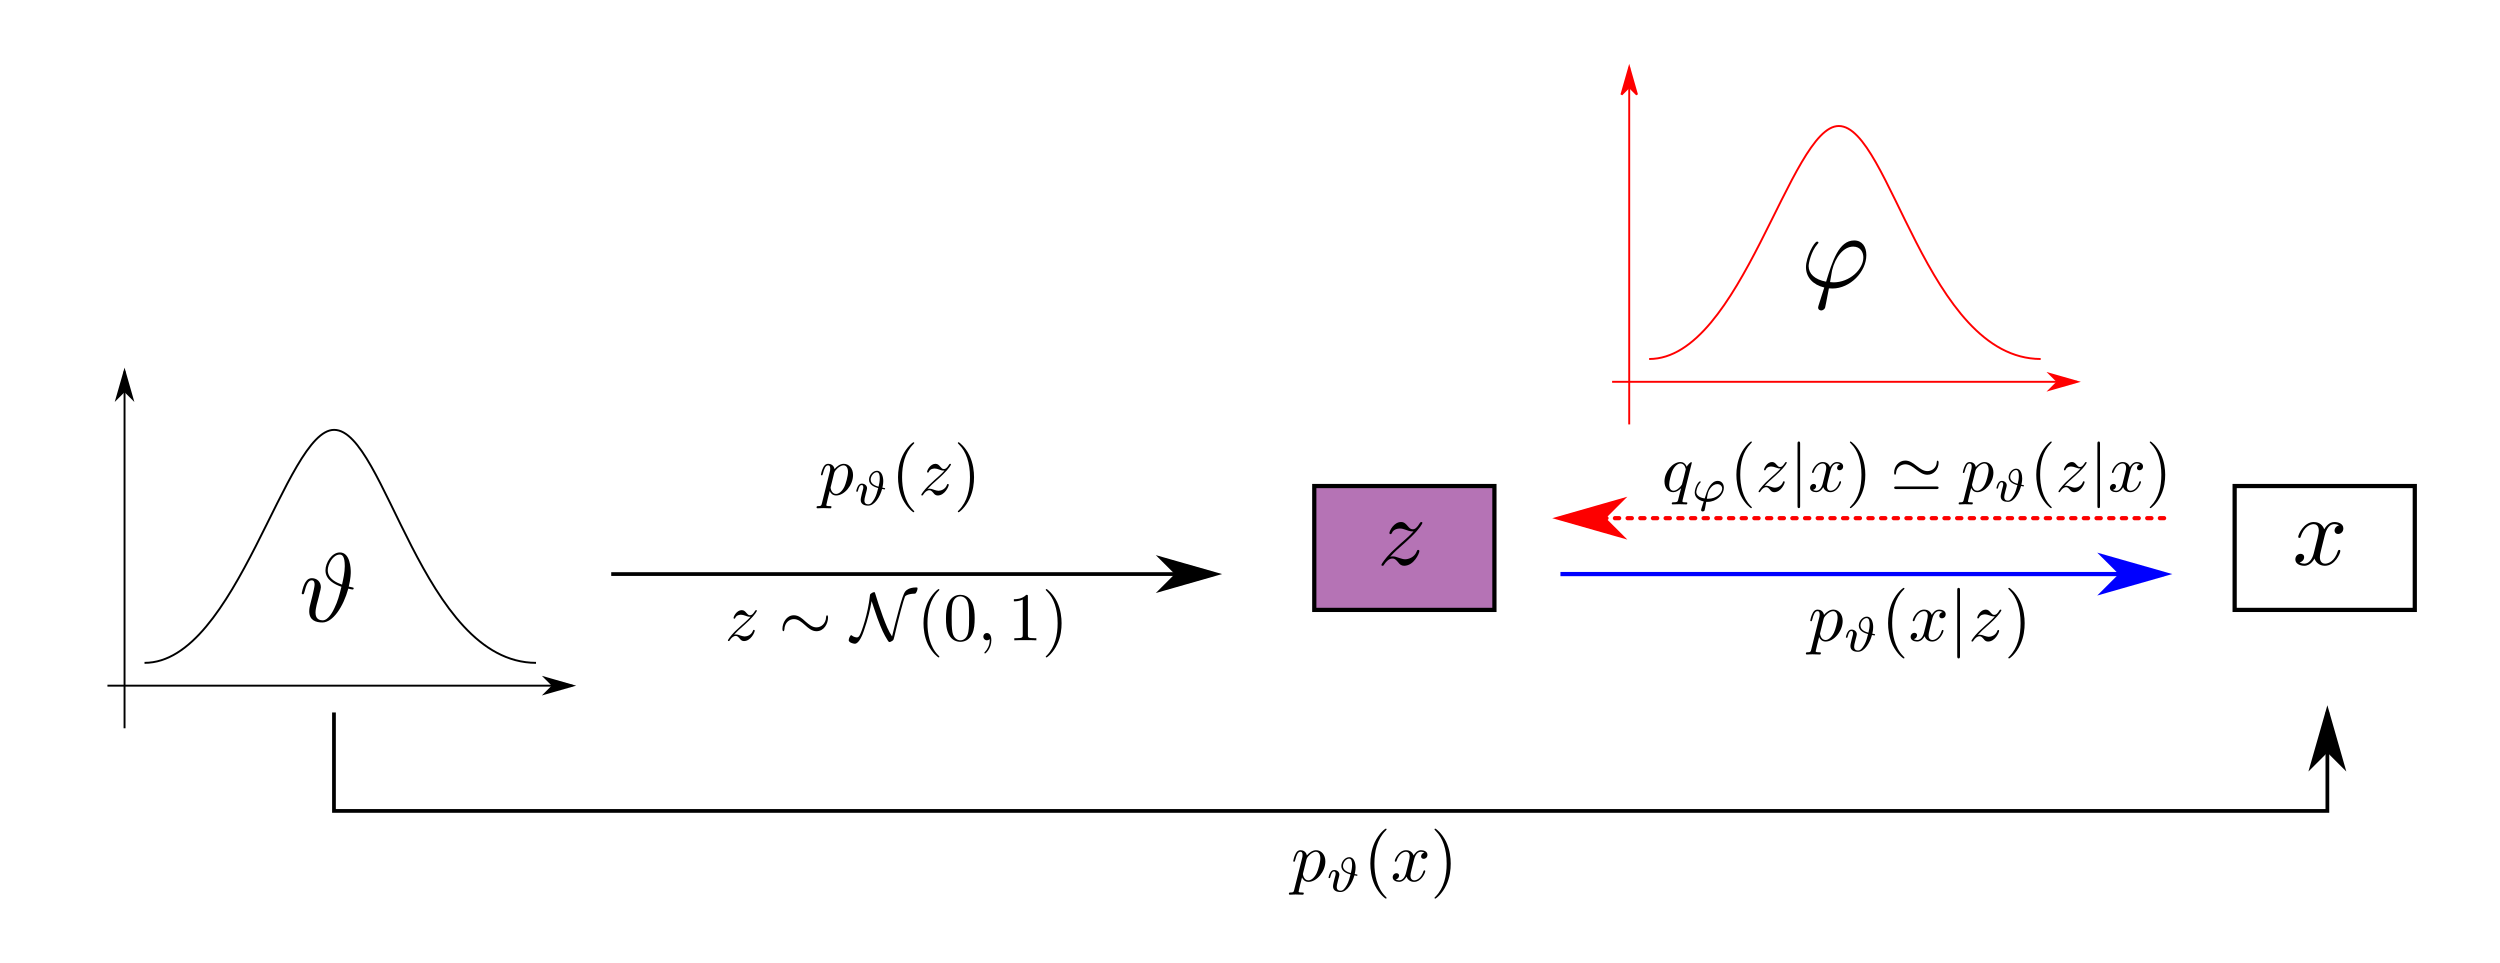 <?xml version="1.0" encoding="UTF-8" standalone="no"?>
<svg
   xmlns:dc="http://purl.org/dc/elements/1.1/"
   xmlns:cc="http://creativecommons.org/ns#"
   xmlns:rdf="http://www.w3.org/1999/02/22-rdf-syntax-ns#"
   xmlns:svg="http://www.w3.org/2000/svg"
   xmlns="http://www.w3.org/2000/svg"
   xmlns:xlink="http://www.w3.org/1999/xlink"
   xmlns:sodipodi="http://sodipodi.sourceforge.net/DTD/sodipodi-0.dtd"
   xmlns:inkscape="http://www.inkscape.org/namespaces/inkscape"
   inkscape:version="1.0 (6e3e5246a0, 2020-05-07)"
   sodipodi:docname="VAE2.svg"
   id="svg15254"
   version="1.2"
   viewBox="0 0 428.463 165.067"
   height="165.067pt"
   width="428.463pt">
  <sodipodi:namedview
     inkscape:current-layer="svg15254"
     inkscape:window-maximized="1"
     inkscape:window-y="27"
     inkscape:window-x="0"
     inkscape:cy="100.42804"
     inkscape:cx="332.50324"
     inkscape:zoom="1.0242629"
     fit-margin-bottom="0"
     fit-margin-right="0"
     fit-margin-left="0"
     fit-margin-top="0"
     showgrid="false"
     id="namedview15256"
     inkscape:window-height="960"
     inkscape:window-width="1920"
     inkscape:pageshadow="2"
     inkscape:pageopacity="0"
     guidetolerance="10"
     gridtolerance="10"
     objecttolerance="10"
     borderopacity="1"
     bordercolor="#666666"
     pagecolor="#ffffff" />
  <defs
     id="defs15025">
    <g
       id="g14979">
      <symbol
         id="glyph0-0"
         overflow="visible">
        <path
           id="path14859"
           d=""
           style="stroke:none" />
      </symbol>
      <symbol
         id="glyph0-1"
         overflow="visible">
        <path
           id="path14862"
           d="M 0.625,-6.734 0.406,-4.344 H 0.875 C 0.922,-4.828 0.953,-5.5 1.297,-5.875 c 0.359,-0.391 0.938,-0.391 1.438,-0.391 H 3.281 v 5.781 H 1.75 v 0.469 h 4.469 v -0.469 H 4.688 v -5.781 h 0.547 c 0.656,0 1.469,0.031 1.688,0.906 0.109,0.328 0.141,0.688 0.172,1.016 H 7.562 L 7.344,-6.734 Z m 0,0"
           style="stroke:none" />
      </symbol>
      <symbol
         id="glyph0-2"
         overflow="visible">
        <path
           id="path14865"
           d="M 0.328,-6.844 V -6.375 H 1.469 v 5.891 H 0.328 v 0.469 h 3.688 v -0.469 H 2.875 V -6.375 h 1.141 v -0.469 z m 0,0"
           style="stroke:none" />
      </symbol>
      <symbol
         id="glyph0-3"
         overflow="visible">
        <path
           id="path14868"
           d="M 0.391,-6.844 V -6.375 H 1.469 v 5.891 H 0.391 v 0.469 h 3.5 v -0.469 h -1.062 V -3.25 H 3.906 c 0.75,0 1.281,0.375 1.281,1.312 v 0.797 C 5.281,-0.156 6.281,0.094 7.422,0.094 H 7.562 c 0.516,-0.047 0.984,-0.516 0.984,-1.047 0,-0.141 -0.062,-0.219 -0.219,-0.219 -0.172,0 -0.219,0.047 -0.25,0.281 -0.031,0.328 -0.297,0.625 -0.625,0.625 -0.766,0 -0.766,-1.219 -0.812,-1.656 -0.062,-0.594 -0.281,-1.016 -0.75,-1.281 -0.125,-0.078 -0.266,-0.125 -0.406,-0.203 0.734,-0.188 1.484,-0.547 1.656,-1.422 0,-0.047 0,-0.109 0,-0.156 0,-0.719 -0.5,-1.234 -1.141,-1.531 C 5.297,-6.828 4.516,-6.844 3.75,-6.844 Z m 2.438,3.234 V -6.375 C 3.094,-6.375 3.344,-6.391 3.625,-6.391 H 3.75 c 0.562,0 1.344,0.016 1.672,0.484 0.188,0.25 0.203,0.594 0.203,0.891 0,0.656 -0.141,1.312 -1.422,1.391 C 4,-3.609 3.812,-3.594 3.609,-3.594 c -0.266,0 -0.531,-0.016 -0.781,-0.016 z m 0,0"
           style="stroke:none" />
      </symbol>
      <symbol
         id="glyph0-4"
         overflow="visible">
        <path
           id="path14871"
           d="M 0.391,-6.781 V -6.312 H 1.469 v 5.828 H 0.391 v 0.469 h 6.344 l 0.469,-2.719 h -0.469 c -0.109,0.594 -0.203,1.312 -0.688,1.75 -0.516,0.484 -1.234,0.5 -1.906,0.5 H 2.875 v -2.812 h 0.516 c 0.609,0 1.094,0.094 1.094,1.172 h 0.469 v -2.797 h -0.469 v 0.094 c 0,0.953 -0.5,1.062 -1.094,1.062 H 2.875 V -6.312 h 1.297 c 0.703,0 1.438,0 1.906,0.688 0.219,0.375 0.266,0.812 0.328,1.234 H 6.875 L 6.562,-6.781 Z m 0,0"
           style="stroke:none" />
      </symbol>
      <symbol
         id="glyph1-0"
         overflow="visible">
        <path
           id="path14874"
           d=""
           style="stroke:none" />
      </symbol>
      <symbol
         id="glyph1-1"
         overflow="visible">
        <path
           id="path14877"
           d="M 0.391,-5.453 V -5.188 c 0.094,0 0.188,-0.016 0.281,-0.016 0.281,0 0.531,0.047 0.531,0.344 0,0.047 -0.016,0.109 -0.016,0.156 v 3.859 c 0,0.531 -0.453,0.578 -0.797,0.578 v 0.25 l 0.531,-0.016 h 0.844 l 0.5,0.016 v -0.25 c -0.359,0 -0.812,-0.062 -0.812,-0.609 0,-0.062 0.016,-0.141 0.016,-0.219 v -4.016 c 0.047,0.156 0.141,0.312 0.203,0.484 0.609,1.422 1.203,2.906 1.766,4.344 0.047,0.094 0.078,0.266 0.234,0.266 0.141,0 0.172,-0.156 0.219,-0.266 C 4.469,-1.734 5.078,-3.203 5.688,-4.641 5.75,-4.812 5.844,-5 5.891,-5.172 V -0.812 c 0,0.062 0.016,0.141 0.016,0.203 0,0.297 -0.266,0.344 -0.531,0.344 -0.094,0 -0.203,0 -0.281,0 v 0.25 L 5.688,-0.031 h 1.672 v -0.234 c -0.094,0 -0.203,0 -0.297,0 -0.266,0 -0.516,-0.031 -0.516,-0.328 0,-0.047 0,-0.109 0,-0.156 v -4.094 c 0,-0.312 0.266,-0.359 0.531,-0.359 0.109,0 0.203,0.016 0.281,0.016 V -5.453 H 5.969 c -0.125,0 -0.219,0.047 -0.25,0.172 L 5.625,-5.062 c -0.531,1.297 -1.078,2.594 -1.594,3.922 -0.062,0.125 -0.125,0.25 -0.156,0.375 C 3.719,-1.125 3.562,-1.5 3.422,-1.859 2.984,-2.938 2.547,-4 2.109,-5.062 L 2.031,-5.266 C 1.984,-5.375 1.922,-5.453 1.812,-5.453 Z m 0,0"
           style="stroke:none" />
      </symbol>
      <symbol
         id="glyph1-2"
         overflow="visible">
        <path
           id="path14880"
           d="m 0.281,-0.266 v 0.25 L 0.703,-0.031 h 0.781 l 0.5,0.016 v -0.25 C 1.766,-0.266 1.438,-0.375 1.438,-0.656 1.438,-0.75 1.484,-0.859 1.516,-0.953 L 1.797,-1.688 C 1.828,-1.75 1.828,-1.828 1.938,-1.828 h 2 c 0.094,0 0.109,0.078 0.141,0.156 L 4.25,-1.188 c 0.062,0.172 0.125,0.328 0.203,0.5 C 4.469,-0.641 4.5,-0.578 4.5,-0.516 c 0,0.234 -0.406,0.25 -0.641,0.25 v 0.25 h 2.188 v -0.25 h -0.188 c -0.172,0 -0.375,-0.016 -0.5,-0.109 C 5.266,-0.484 5.219,-0.641 5.172,-0.766 4.594,-2.312 4,-3.828 3.438,-5.375 3.375,-5.516 3.344,-5.703 3.156,-5.703 c -0.172,0 -0.203,0.188 -0.25,0.328 C 2.391,-4.047 1.891,-2.688 1.375,-1.344 L 1.234,-0.938 C 1.031,-0.406 0.719,-0.281 0.281,-0.266 Z M 1.953,-2.094 2.938,-4.688 3.906,-2.094 Z m 0,0"
           style="stroke:none" />
      </symbol>
      <symbol
         id="glyph1-3"
         overflow="visible">
        <path
           id="path14883"
           d="m 0.469,-5.391 -0.172,1.812 h 0.25 C 0.594,-4 0.609,-4.562 0.875,-4.844 1.141,-5.109 1.609,-5.141 1.953,-5.141 h 0.312 C 2.469,-5.141 2.688,-5.125 2.688,-4.875 v 4.25 c 0,0.328 -0.328,0.359 -0.625,0.359 H 1.547 v 0.25 h 3 v -0.25 h -0.5 c -0.328,0 -0.625,-0.031 -0.625,-0.359 v -4.25 c 0,-0.234 0.188,-0.266 0.453,-0.266 h 0.312 c 0.5,0 1.078,0.062 1.25,0.734 0.062,0.266 0.094,0.547 0.109,0.828 h 0.25 l -0.156,-1.812 z m 0,0"
           style="stroke:none" />
      </symbol>
      <symbol
         id="glyph1-4"
         overflow="visible">
        <path
           id="path14886"
           d="M 0.344,-5.453 V -5.188 c 0.109,0 0.203,-0.016 0.297,-0.016 0.281,0 0.516,0.047 0.516,0.359 V -0.75 c 0,0.047 0,0.109 0,0.156 0,0.297 -0.25,0.328 -0.516,0.328 -0.109,0 -0.203,0 -0.297,0 v 0.25 H 2.688 v -0.25 c -0.094,0 -0.203,0 -0.297,0 -0.266,0 -0.5,-0.047 -0.5,-0.359 v -2.078 h 2.562 V -0.625 c 0,0.328 -0.281,0.359 -0.594,0.359 h -0.219 v 0.25 h 2.344 v -0.25 c -0.094,0 -0.188,0 -0.281,0 -0.281,0 -0.531,-0.031 -0.531,-0.328 0,-0.047 0,-0.109 0,-0.156 v -4.094 c 0,-0.312 0.266,-0.359 0.547,-0.359 0.094,0 0.188,0.016 0.266,0.016 V -5.453 H 3.641 V -5.188 c 0.094,0 0.203,-0.016 0.297,-0.016 0.281,0 0.516,0.062 0.516,0.375 v 1.859 h -2.562 V -4.828 C 1.891,-5.156 2.156,-5.188 2.469,-5.188 H 2.688 v -0.266 z m 0,0"
           style="stroke:none" />
      </symbol>
      <symbol
         id="glyph1-5"
         overflow="visible">
        <path
           id="path14889"
           d="M 0.312,-5.453 V -5.188 c 0.109,0 0.219,-0.016 0.328,-0.016 0.281,0 0.516,0.062 0.516,0.375 V -0.625 c 0,0.312 -0.25,0.359 -0.516,0.359 -0.109,0 -0.234,0 -0.328,0 v 0.25 h 2.422 v -0.25 c -0.109,0 -0.219,0 -0.312,0 -0.297,0 -0.531,-0.047 -0.531,-0.359 v -4.203 c 0,-0.312 0.266,-0.375 0.547,-0.375 0.109,0 0.203,0.016 0.297,0.016 v -0.266 z m 0,0"
           style="stroke:none" />
      </symbol>
      <symbol
         id="glyph1-6"
         overflow="visible">
        <path
           id="path14892"
           d="m 0.344,-5.422 v 0.266 c 0.109,0 0.203,-0.016 0.297,-0.016 0.281,0 0.516,0.047 0.516,0.344 V -0.625 c 0,0.328 -0.266,0.359 -0.531,0.359 -0.094,0 -0.188,0 -0.281,0 v 0.25 h 4.812 l 0.359,-2.062 h -0.25 C 5.172,-1.625 5.109,-1.094 4.812,-0.719 c -0.375,0.438 -0.984,0.453 -1.516,0.453 h -1.094 c -0.219,0 -0.312,-0.062 -0.312,-0.297 v -2.125 h 0.781 c 0.266,0 0.562,0.016 0.719,0.203 0.156,0.188 0.156,0.422 0.156,0.656 v 0.062 h 0.25 v -2.125 h -0.25 v 0.062 c 0,0.234 0,0.484 -0.156,0.672 -0.156,0.188 -0.453,0.203 -0.719,0.203 h -0.781 v -1.938 c 0,-0.266 0.172,-0.266 0.344,-0.266 H 3.281 c 0.578,0 1.312,0.016 1.578,0.719 0.094,0.266 0.125,0.547 0.172,0.812 h 0.25 L 5.047,-5.422 Z m 0,0"
           style="stroke:none" />
      </symbol>
      <symbol
         id="glyph1-7"
         overflow="visible">
        <path
           id="path14895"
           d="M 0.344,-5.453 V -5.188 H 0.625 c 0.344,0 0.531,0.031 0.531,0.359 v 2.531 c 0,0.125 -0.016,0.25 -0.016,0.375 0,1.141 0.844,2.078 2.203,2.078 0.938,0 1.688,-0.797 1.812,-1.688 C 5.172,-1.672 5.172,-1.812 5.172,-1.938 V -4.578 C 5.172,-5.125 5.625,-5.188 5.984,-5.188 v -0.266 l -0.5,0.031 h -0.844 l -0.531,-0.031 V -5.188 c 0.375,0 0.812,0.062 0.812,0.625 v 2.594 c 0,0.766 -0.281,1.422 -1.078,1.766 -0.188,0.062 -0.391,0.094 -0.578,0.094 -0.375,0 -0.766,-0.172 -1,-0.469 -0.375,-0.453 -0.375,-1.031 -0.375,-1.578 v -2.688 c 0,-0.297 0.266,-0.359 0.531,-0.359 0.094,0 0.188,0.016 0.266,0.016 v -0.266 z m 0,0"
           style="stroke:none" />
      </symbol>
      <symbol
         id="glyph1-8"
         overflow="visible">
        <path
           id="path14898"
           d="M 0.344,-5.453 V -5.188 c 0.109,0 0.203,-0.016 0.297,-0.016 0.281,0 0.516,0.047 0.516,0.359 V -0.625 c 0,0.328 -0.266,0.359 -0.531,0.359 -0.094,0 -0.188,0 -0.281,0 v 0.25 H 2.688 v -0.25 c -0.094,0 -0.203,0 -0.312,0 -0.25,0 -0.484,-0.031 -0.484,-0.344 V -1.906 c 0,-0.141 0.203,-0.234 0.312,-0.344 0.234,-0.219 0.484,-0.422 0.719,-0.641 0.047,0.078 0.094,0.156 0.156,0.219 l 0.281,0.391 c 0.312,0.422 0.609,0.828 0.922,1.25 l 0.141,0.203 C 4.5,-0.734 4.594,-0.609 4.594,-0.5 c 0,0.156 -0.125,0.234 -0.422,0.234 v 0.25 h 2.031 v -0.25 c -0.391,0 -0.625,-0.094 -0.859,-0.422 L 5.016,-1.141 C 4.469,-1.859 3.938,-2.609 3.406,-3.328 c 0.047,-0.031 0.109,-0.094 0.156,-0.125 L 4.688,-4.469 C 5.109,-4.844 5.516,-5.188 6.094,-5.188 V -5.453 C 5.812,-5.438 5.531,-5.422 5.25,-5.422 H 4.969 C 4.766,-5.438 4.594,-5.453 4.406,-5.453 V -5.188 c 0.188,0 0.281,0.125 0.281,0.25 0,0.219 -0.312,0.422 -0.453,0.547 -0.547,0.484 -1.094,0.969 -1.641,1.438 -0.234,0.219 -0.453,0.438 -0.703,0.641 v -2.516 c 0,-0.172 0.031,-0.312 0.312,-0.344 C 2.359,-5.188 2.531,-5.188 2.688,-5.188 v -0.266 z m 0,0"
           style="stroke:none" />
      </symbol>
      <symbol
         id="glyph1-9"
         overflow="visible">
        <path
           id="path14901"
           d="M 0.359,-5.453 V -5.188 c 0.094,0 0.188,-0.016 0.281,-0.016 0.281,0 0.516,0.047 0.516,0.359 V -0.625 c 0,0.328 -0.25,0.359 -0.531,0.359 -0.078,0 -0.172,0 -0.266,0 v 0.25 H 4.688 l 0.234,-2.062 h -0.25 c -0.062,0.703 -0.172,1.531 -1.141,1.75 -0.234,0.062 -0.484,0.062 -0.719,0.062 h -0.625 c -0.156,0 -0.297,-0.047 -0.297,-0.281 V -4.844 c 0,-0.312 0.297,-0.344 0.562,-0.344 h 0.438 v -0.266 z m 0,0"
           style="stroke:none" />
      </symbol>
      <symbol
         id="glyph1-10"
         overflow="visible">
        <path
           id="path14904"
           d="M 4.984,-4.922 C 4.516,-5.328 4.125,-5.625 3.406,-5.625 c -1.547,0 -2.859,1.234 -2.938,2.781 v 0.109 c 0,1.656 1.391,2.891 2.953,2.891 1.078,0 2.219,-0.812 2.219,-2.016 0,-0.109 -0.047,-0.172 -0.141,-0.172 -0.078,0 -0.109,0.062 -0.109,0.141 v 0.062 c -0.094,0.922 -0.828,1.719 -1.906,1.719 -0.641,0 -1.297,-0.328 -1.688,-0.844 -0.359,-0.484 -0.5,-1.125 -0.5,-1.734 0,-0.531 0.078,-1.062 0.328,-1.531 0.328,-0.672 1.078,-1.141 1.844,-1.141 1.062,0 1.703,0.875 1.891,1.812 0.016,0.094 0,0.234 0.141,0.234 0.109,0 0.141,-0.062 0.141,-0.141 V -5.469 C 5.641,-5.531 5.625,-5.625 5.531,-5.625 5.375,-5.625 5,-4.938 4.984,-4.922 Z m 0,0"
           style="stroke:none" />
      </symbol>
      <symbol
         id="glyph1-11"
         overflow="visible">
        <path
           id="path14907"
           d="m 0.688,-5.453 -0.094,1.812 h 0.25 c 0.016,-0.422 0.109,-0.875 0.422,-1.188 C 1.625,-5.156 2.109,-5.188 2.578,-5.188 h 1.25 C 3.719,-5.031 3.609,-4.859 3.5,-4.703 l -0.594,0.875 C 2.141,-2.688 1.375,-1.562 0.594,-0.438 c -0.047,0.094 -0.125,0.172 -0.125,0.281 0,0.109 0.078,0.141 0.188,0.141 h 3.953 l 0.125,-2.141 H 4.5 C 4.484,-1.625 4.406,-1 4.031,-0.656 3.656,-0.312 3.141,-0.297 2.641,-0.297 H 1.344 C 2.406,-1.875 3.484,-3.453 4.562,-5.031 c 0.047,-0.078 0.141,-0.188 0.141,-0.281 0,-0.109 -0.094,-0.141 -0.188,-0.141 z m 0,0"
           style="stroke:none" />
      </symbol>
      <symbol
         id="glyph2-0"
         overflow="visible">
        <path
           id="path14910"
           d=""
           style="stroke:none" />
      </symbol>
      <symbol
         id="glyph2-1"
         overflow="visible">
        <path
           id="path14913"
           d="M 0.453,1.219 C 0.375,1.562 0.344,1.625 -0.094,1.625 c -0.109,0 -0.219,0 -0.219,0.188 0,0.078 0.047,0.125 0.125,0.125 0.266,0 0.562,-0.031 0.828,-0.031 0.344,0 0.672,0.031 1,0.031 0.047,0 0.172,0 0.172,-0.203 C 1.812,1.625 1.719,1.625 1.578,1.625 c -0.5,0 -0.5,-0.062 -0.5,-0.156 0,-0.125 0.422,-1.75 0.484,-2 0.125,0.297 0.406,0.641 0.922,0.641 1.156,0 2.406,-1.453 2.406,-2.922 0,-0.938 -0.578,-1.594 -1.328,-1.594 -0.5,0 -0.984,0.359 -1.312,0.75 -0.094,-0.547 -0.531,-0.75 -0.891,-0.75 -0.469,0 -0.656,0.391 -0.734,0.562 C 0.438,-3.5 0.312,-2.906 0.312,-2.875 c 0,0.109 0.094,0.109 0.109,0.109 0.109,0 0.109,-0.016 0.172,-0.234 0.172,-0.703 0.375,-1.188 0.734,-1.188 0.172,0 0.312,0.078 0.312,0.453 0,0.234 -0.031,0.344 -0.078,0.516 z m 1.75,-4.328 C 2.266,-3.375 2.547,-3.656 2.719,-3.812 c 0.359,-0.297 0.641,-0.375 0.812,-0.375 0.391,0 0.641,0.344 0.641,0.938 0,0.594 -0.328,1.734 -0.516,2.109 -0.344,0.703 -0.812,1.031 -1.188,1.031 C 1.812,-0.109 1.688,-0.938 1.688,-1 c 0,-0.016 0,-0.031 0.031,-0.156 z m 0,0"
           style="stroke:none" />
      </symbol>
      <symbol
         id="glyph2-2"
         overflow="visible">
        <path
           id="path14916"
           d="m 1.328,-0.828 c 0.531,-0.578 0.828,-0.828 1.188,-1.141 0,0 0.609,-0.531 0.969,-0.891 C 4.438,-3.781 4.656,-4.266 4.656,-4.312 c 0,-0.094 -0.094,-0.094 -0.109,-0.094 -0.078,0 -0.094,0.016 -0.156,0.109 -0.297,0.484 -0.5,0.641 -0.734,0.641 -0.25,0 -0.359,-0.156 -0.516,-0.328 -0.188,-0.219 -0.359,-0.422 -0.688,-0.422 -0.75,0 -1.203,0.922 -1.203,1.141 0,0.047 0.031,0.109 0.109,0.109 0.094,0 0.109,-0.047 0.141,-0.109 0.188,-0.469 0.766,-0.469 0.844,-0.469 0.203,0 0.391,0.062 0.625,0.141 0.406,0.156 0.516,0.156 0.766,0.156 -0.359,0.422 -1.188,1.141 -1.375,1.297 l -0.906,0.844 C 0.781,-0.625 0.422,-0.062 0.422,0.016 c 0,0.094 0.109,0.094 0.125,0.094 0.078,0 0.094,-0.016 0.156,-0.125 0.234,-0.359 0.531,-0.625 0.859,-0.625 0.219,0 0.328,0.094 0.578,0.375 0.156,0.219 0.344,0.375 0.625,0.375 1,0 1.578,-1.266 1.578,-1.531 0,-0.047 -0.047,-0.109 -0.125,-0.109 -0.094,0 -0.109,0.062 -0.141,0.141 C 3.844,-0.75 3.203,-0.562 2.875,-0.562 c -0.188,0 -0.375,-0.062 -0.578,-0.125 -0.344,-0.125 -0.5,-0.172 -0.703,-0.172 -0.016,0 -0.172,0 -0.266,0.031 z m 0,0"
           style="stroke:none" />
      </symbol>
      <symbol
         id="glyph2-3"
         overflow="visible">
        <path
           id="path14919"
           d="m 2.031,-0.016 c 0,-0.656 -0.25,-1.047 -0.641,-1.047 -0.328,0 -0.531,0.25 -0.531,0.531 C 0.859,-0.266 1.062,0 1.391,0 1.5,0 1.641,-0.047 1.734,-0.125 1.766,-0.156 1.781,-0.156 1.781,-0.156 c 0.016,0 0.016,0 0.016,0.141 0,0.75 -0.344,1.344 -0.672,1.672 -0.109,0.109 -0.109,0.125 -0.109,0.156 0,0.078 0.047,0.109 0.094,0.109 0.109,0 0.922,-0.766 0.922,-1.938 z m 0,0"
           style="stroke:none" />
      </symbol>
      <symbol
         id="glyph2-4"
         overflow="visible">
        <path
           id="path14922"
           d="M 3.328,-3.016 C 3.391,-3.266 3.625,-4.188 4.312,-4.188 c 0.047,0 0.297,0 0.5,0.125 C 4.531,-4 4.344,-3.766 4.344,-3.516 c 0,0.156 0.109,0.344 0.375,0.344 0.219,0 0.531,-0.172 0.531,-0.578 0,-0.516 -0.578,-0.656 -0.922,-0.656 -0.578,0 -0.922,0.531 -1.047,0.75 -0.25,-0.656 -0.781,-0.75 -1.078,-0.75 -1.031,0 -1.609,1.281 -1.609,1.531 0,0.109 0.109,0.109 0.125,0.109 0.078,0 0.109,-0.031 0.125,-0.109 0.344,-1.062 1,-1.312 1.344,-1.312 0.188,0 0.531,0.094 0.531,0.672 0,0.312 -0.172,0.969 -0.531,2.375 -0.156,0.609 -0.516,1.031 -0.953,1.031 -0.062,0 -0.281,0 -0.5,-0.125 0.25,-0.062 0.469,-0.266 0.469,-0.547 0,-0.266 -0.219,-0.344 -0.359,-0.344 -0.312,0 -0.547,0.25 -0.547,0.578 0,0.453 0.484,0.656 0.922,0.656 0.672,0 1.031,-0.703 1.047,-0.75 0.125,0.359 0.484,0.75 1.078,0.75 1.031,0 1.594,-1.281 1.594,-1.531 0,-0.109 -0.078,-0.109 -0.109,-0.109 -0.094,0 -0.109,0.047 -0.141,0.109 -0.328,1.078 -1,1.312 -1.312,1.312 -0.391,0 -0.547,-0.312 -0.547,-0.656 0,-0.219 0.047,-0.438 0.156,-0.875 z m 0,0"
           style="stroke:none" />
      </symbol>
      <symbol
         id="glyph2-5"
         overflow="visible">
        <path
           id="path14925"
           d="m 5.094,-3.547 c 0.203,-0.844 0.203,-1.375 0.203,-1.5 0,-0.359 -0.062,-1.984 -1.109,-1.984 -0.828,0 -1.469,1.047 -1.469,1.828 0,0.969 0.938,1.438 1.625,1.672 -0.219,0.906 -0.375,1.484 -0.703,2.156 -0.125,0.281 -0.609,1.266 -1.203,1.266 -0.672,0 -0.734,-0.516 -0.734,-0.797 0,-0.266 0.078,-0.578 0.125,-0.812 0.062,-0.25 0.125,-0.469 0.203,-0.766 l 0.109,-0.469 C 2.188,-3.125 2.25,-3.344 2.25,-3.484 2.25,-4.094 1.797,-4.406 1.328,-4.406 0.875,-4.406 0.688,-4.016 0.594,-3.844 0.422,-3.5 0.297,-2.906 0.297,-2.875 c 0,0.109 0.094,0.109 0.109,0.109 0.109,0 0.109,-0.016 0.172,-0.234 0.172,-0.703 0.375,-1.188 0.734,-1.188 0.156,0 0.297,0.078 0.297,0.453 0,0.219 -0.141,0.766 -0.219,1.125 C 1.344,-2.438 1.25,-2.094 1.203,-1.875 1.125,-1.578 1.062,-1.328 1.062,-1.031 c 0,0.938 0.703,1.141 1.344,1.141 1.062,0 2.125,-1.578 2.641,-3.453 C 5.141,-3.312 5.438,-3.25 5.5,-3.25 c 0.031,0 0.094,-0.031 0.094,-0.125 0,-0.078 -0.078,-0.078 -0.203,-0.109 z M 4.406,-3.75 C 3.922,-3.922 2.953,-4.312 2.953,-5.219 c 0,-0.609 0.531,-1.594 1.219,-1.594 0.25,0 0.516,0.156 0.516,1.188 0,0.625 -0.156,1.312 -0.281,1.875 z m 0,0"
           style="stroke:none" />
      </symbol>
      <symbol
         id="glyph2-6"
         overflow="visible">
        <path
           id="path14928"
           d="m 4.5,-4.297 c 0,-0.047 -0.031,-0.094 -0.094,-0.094 -0.109,0 -0.516,0.391 -0.672,0.688 C 3.516,-4.25 3.125,-4.406 2.797,-4.406 c -1.172,0 -2.391,1.469 -2.391,2.922 0,0.969 0.578,1.594 1.312,1.594 0.422,0 0.812,-0.234 1.172,-0.594 -0.094,0.344 -0.422,1.688 -0.453,1.781 -0.078,0.281 -0.156,0.312 -0.719,0.328 -0.125,0 -0.219,0 -0.219,0.203 0,0 0,0.109 0.125,0.109 0.312,0 0.672,-0.031 1,-0.031 0.328,0 0.688,0.031 1.031,0.031 0.047,0 0.172,0 0.172,-0.203 C 3.828,1.625 3.734,1.625 3.562,1.625 3.094,1.625 3.094,1.562 3.094,1.469 3.094,1.391 3.109,1.328 3.125,1.25 Z m -2.75,4.188 c -0.609,0 -0.641,-0.766 -0.641,-0.938 0,-0.484 0.281,-1.562 0.453,-1.984 0.312,-0.734 0.828,-1.156 1.234,-1.156 0.656,0 0.797,0.812 0.797,0.875 0,0.062 -0.547,2.25 -0.578,2.281 C 2.859,-0.75 2.297,-0.109 1.75,-0.109 Z m 0,0"
           style="stroke:none" />
      </symbol>
      <symbol
         id="glyph2-7"
         overflow="visible">
        <path
           id="path14931"
           d="M 1.688,1.688 C 1.656,1.828 1.641,1.844 1.641,1.891 c 0,0.219 0.188,0.281 0.297,0.281 0.047,0 0.266,-0.031 0.359,-0.266 C 2.328,1.828 2.375,1.5 2.656,0.094 c 0.078,0 0.156,0.016 0.328,0.016 1.656,0 3.188,-1.562 3.188,-3.141 0,-0.781 -0.391,-1.375 -1.141,-1.375 -1.438,0 -2.047,1.938 -2.641,3.875 C 1.312,-0.734 0.75,-1.281 0.75,-2 c 0,-0.281 0.234,-1.375 0.828,-2.062 0.094,-0.094 0.094,-0.109 0.094,-0.141 0,-0.031 -0.031,-0.094 -0.125,-0.094 -0.281,0 -1.047,1.453 -1.047,2.406 0,0.938 0.656,1.656 1.719,1.906 z m 1.391,-2.156 c -0.094,0 -0.109,0 -0.188,-0.016 -0.125,0 -0.125,0 -0.125,-0.031 0,-0.016 0.172,-0.938 0.188,-1.078 0.312,-1.281 1.094,-2.234 1.984,-2.234 0.688,0 0.953,0.531 0.953,1.016 0,1.125 -1.281,2.344 -2.812,2.344 z m 0,0"
           style="stroke:none" />
      </symbol>
      <symbol
         id="glyph3-0"
         overflow="visible">
        <path
           id="path14934"
           d=""
           style="stroke:none" />
      </symbol>
      <symbol
         id="glyph3-1"
         overflow="visible">
        <path
           id="path14937"
           d="m 4.062,-2.5 c 0.125,-0.516 0.125,-0.859 0.125,-0.938 C 4.188,-4 4,-4.906 3.281,-4.906 c -0.578,0 -1.125,0.625 -1.125,1.266 0,0.75 0.766,1.047 1.312,1.203 -0.125,0.469 -0.266,1.047 -0.516,1.484 C 2.641,-0.406 2.391,-0.125 2.062,-0.125 1.562,-0.125 1.5,-0.453 1.5,-0.672 c 0,-0.188 0.031,-0.312 0.188,-0.938 0.016,-0.062 0.062,-0.281 0.109,-0.406 0.031,-0.125 0.078,-0.312 0.078,-0.406 0,-0.391 -0.359,-0.656 -0.75,-0.656 -0.266,0 -0.438,0.188 -0.547,0.375 -0.141,0.234 -0.25,0.656 -0.25,0.703 0,0.078 0.094,0.078 0.125,0.078 0.094,0 0.094,-0.016 0.141,-0.203 0.109,-0.406 0.25,-0.75 0.516,-0.75 0.188,0 0.234,0.156 0.234,0.344 0,0.125 -0.016,0.172 -0.062,0.344 L 1.172,-1.781 C 1.156,-1.672 1.062,-1.312 1.047,-1.25 1.016,-1.094 0.969,-0.922 0.969,-0.766 c 0,0.656 0.547,0.828 1.078,0.828 0.922,0 1.703,-1.312 1.969,-2.375 0.125,0.031 0.312,0.062 0.359,0.062 0.062,0 0.078,-0.078 0.078,-0.109 0,-0.062 -0.047,-0.078 -0.156,-0.094 z M 3.516,-2.641 c -0.312,-0.078 -1.125,-0.328 -1.125,-1 0,-0.516 0.438,-1.062 0.875,-1.062 0.344,0 0.422,0.438 0.422,0.875 0,0.406 -0.078,0.828 -0.172,1.188 z m 0,0"
           style="stroke:none" />
      </symbol>
      <symbol
         id="glyph3-2"
         overflow="visible">
        <path
           id="path14940"
           d="m 2.203,0.062 c 0.078,0 0.156,0 0.234,0 1.25,0 2.406,-1.016 2.406,-2.125 0,-0.609 -0.375,-1.016 -0.906,-1.016 -0.969,0 -1.484,1.234 -1.672,1.75 -0.094,0.266 -0.25,0.75 -0.281,0.875 C 1.219,-0.547 0.719,-0.906 0.719,-1.422 c 0,0 0.047,-0.781 0.609,-1.406 0.047,-0.047 0.062,-0.062 0.062,-0.094 C 1.391,-3 1.297,-3 1.281,-3 c -0.062,0 -0.094,0 -0.234,0.156 -0.391,0.469 -0.562,1.203 -0.562,1.5 0,0.625 0.453,1.156 1.344,1.344 C 1.484,1.094 1.438,1.219 1.438,1.281 1.438,1.469 1.609,1.5 1.672,1.5 1.75,1.5 1.891,1.453 1.953,1.359 2,1.25 2.062,0.891 2.203,0.062 Z m 0.094,-0.469 c 0.141,-0.812 0.188,-1.125 0.531,-1.578 C 3.141,-2.406 3.5,-2.594 3.859,-2.594 c 0.469,0 0.734,0.312 0.734,0.672 0,0.703 -0.875,1.516 -2.078,1.516 -0.062,0 -0.156,0 -0.219,0 z m 0,0"
           style="stroke:none" />
      </symbol>
      <symbol
         id="glyph4-0"
         overflow="visible">
        <path
           id="path14943"
           d=""
           style="stroke:none" />
      </symbol>
      <symbol
         id="glyph4-1"
         overflow="visible">
        <path
           id="path14946"
           d="m 3.297,2.391 c 0,-0.031 0,-0.047 -0.172,-0.219 C 1.891,0.922 1.562,-0.969 1.562,-2.5 c 0,-1.734 0.375,-3.469 1.609,-4.703 0.125,-0.125 0.125,-0.141 0.125,-0.172 0,-0.078 -0.031,-0.109 -0.094,-0.109 -0.109,0 -1,0.688 -1.594,1.953 -0.5,1.094 -0.625,2.203 -0.625,3.031 0,0.781 0.109,1.984 0.656,3.125 C 2.25,1.844 3.094,2.5 3.203,2.5 c 0.062,0 0.094,-0.031 0.094,-0.109 z m 0,0"
           style="stroke:none" />
      </symbol>
      <symbol
         id="glyph4-2"
         overflow="visible">
        <path
           id="path14949"
           d="m 2.875,-2.5 c 0,-0.766 -0.109,-1.969 -0.656,-3.109 -0.594,-1.219 -1.453,-1.875 -1.547,-1.875 -0.062,0 -0.109,0.047 -0.109,0.109 0,0.031 0,0.047 0.188,0.234 0.984,0.984 1.547,2.562 1.547,4.641 0,1.719 -0.359,3.469 -1.594,4.719 C 0.562,2.344 0.562,2.359 0.562,2.391 0.562,2.453 0.609,2.5 0.672,2.5 0.766,2.5 1.672,1.812 2.25,0.547 2.766,-0.547 2.875,-1.656 2.875,-2.5 Z m 0,0"
           style="stroke:none" />
      </symbol>
      <symbol
         id="glyph4-3"
         overflow="visible">
        <path
           id="path14952"
           d="m 4.578,-3.188 c 0,-0.797 -0.047,-1.594 -0.391,-2.328 -0.453,-0.969 -1.281,-1.125 -1.688,-1.125 -0.609,0 -1.328,0.266 -1.75,1.188 -0.312,0.688 -0.359,1.469 -0.359,2.266 0,0.75 0.031,1.641 0.453,2.406 0.422,0.797 1.156,1 1.641,1 0.531,0 1.297,-0.203 1.734,-1.156 0.312,-0.688 0.359,-1.469 0.359,-2.25 z M 2.484,0 C 2.094,0 1.5,-0.25 1.328,-1.203 1.219,-1.797 1.219,-2.719 1.219,-3.312 c 0,-0.641 0,-1.297 0.078,-1.828 0.188,-1.188 0.938,-1.281 1.188,-1.281 0.328,0 0.984,0.188 1.172,1.172 0.109,0.562 0.109,1.312 0.109,1.938 0,0.75 0,1.422 -0.109,2.062 C 3.5,-0.297 2.938,0 2.484,0 Z m 0,0"
           style="stroke:none" />
      </symbol>
      <symbol
         id="glyph4-4"
         overflow="visible">
        <path
           id="path14955"
           d="m 2.938,-6.375 c 0,-0.25 0,-0.266 -0.234,-0.266 C 2.078,-6 1.203,-6 0.891,-6 v 0.312 c 0.203,0 0.781,0 1.297,-0.266 v 5.172 c 0,0.359 -0.031,0.469 -0.922,0.469 h -0.312 V 0 c 0.344,-0.031 1.203,-0.031 1.609,-0.031 0.391,0 1.266,0 1.609,0.031 v -0.312 h -0.312 c -0.906,0 -0.922,-0.109 -0.922,-0.469 z m 0,0"
           style="stroke:none" />
      </symbol>
      <symbol
         id="glyph5-0"
         overflow="visible">
        <path
           id="path14958"
           d=""
           style="stroke:none" />
      </symbol>
      <symbol
         id="glyph5-1"
         overflow="visible">
        <path
           id="path14961"
           d="m 7.203,-3.328 c 0,-0.219 -0.062,-0.328 -0.141,-0.328 -0.047,0 -0.141,0.078 -0.141,0.266 -0.047,0.953 -0.703,1.5 -1.406,1.5 -0.625,0 -1.094,-0.422 -1.594,-0.844 -0.5,-0.469 -1.016,-0.922 -1.703,-0.922 -1.078,0 -1.672,1.094 -1.672,2 0,0.328 0.125,0.328 0.141,0.328 0.109,0 0.141,-0.203 0.141,-0.234 0.047,-1.094 0.781,-1.531 1.391,-1.531 0.625,0 1.109,0.422 1.594,0.844 0.516,0.469 1.031,0.922 1.703,0.922 1.094,0 1.688,-1.094 1.688,-2 z m 0,0"
           style="stroke:none" />
      </symbol>
      <symbol
         id="glyph5-2"
         overflow="visible">
        <path
           id="path14964"
           d="m 3.047,-5.719 c 0.188,0.516 0.406,1.266 0.844,2.484 C 4.531,-1.531 4.812,-0.922 5.406,0.031 5.547,0.234 5.562,0.25 5.656,0.25 5.797,0.25 6,0.125 6.109,0.047 6.25,-0.078 6.266,-0.094 6.375,-0.578 6.969,-3.203 7.719,-5.938 7.922,-6.391 7.938,-6.406 8.141,-6.781 9.359,-6.812 9.562,-6.812 9.75,-7.344 9.75,-7.562 c 0,-0.156 -0.062,-0.156 -0.203,-0.156 -1,0 -1.438,0.406 -1.562,0.547 -0.281,0.359 -0.516,1.078 -0.969,2.75 C 6.656,-3.156 6.344,-1.859 6.031,-0.562 5.484,-1.391 5.172,-2.188 4.688,-3.469 4.172,-4.891 3.844,-5.922 3.578,-6.812 c -0.062,-0.203 -0.062,-0.219 -0.156,-0.219 -0.016,0 -0.219,0 -0.516,0.25 C 2.812,-6.703 2.797,-6.609 2.797,-6.5 c -0.281,2.656 -1.219,5.281 -1.484,5.75 -0.094,0.156 -0.203,0.328 -0.406,0.328 -0.094,0 -0.484,-0.047 -0.75,-0.281 C 0.109,-0.75 0.094,-0.75 0.078,-0.75 c -0.156,0 -0.375,0.5 -0.375,0.734 C -0.297,0.297 0.312,0.5 0.594,0.5 1.234,0.5 1.75,-0.906 1.906,-1.359 2.547,-3.172 2.859,-4.656 3.047,-5.719 Z m 0,0"
           style="stroke:none" />
      </symbol>
      <symbol
         id="glyph5-3"
         overflow="visible">
        <path
           id="path14967"
           d="m 1.578,-7.125 c 0,-0.172 0,-0.359 -0.188,-0.359 -0.203,0 -0.203,0.188 -0.203,0.359 v 9.266 c 0,0.172 0,0.359 0.203,0.359 0.188,0 0.188,-0.188 0.188,-0.359 z m 0,0"
           style="stroke:none" />
      </symbol>
      <symbol
         id="glyph5-4"
         overflow="visible">
        <path
           id="path14970"
           d="m 7.203,-4.312 c 0,-0.219 -0.078,-0.297 -0.141,-0.297 -0.047,0 -0.141,0.031 -0.141,0.266 C 6.875,-3.516 6.188,-3.047 5.531,-3.047 c -0.594,0 -1.078,-0.359 -1.594,-0.75 C 3.406,-4.219 2.875,-4.625 2.219,-4.625 c -0.984,0 -1.672,0.875 -1.672,1.812 0,0.297 0.125,0.312 0.141,0.312 0.109,0 0.141,-0.203 0.141,-0.234 C 0.875,-3.703 1.672,-4.062 2.219,-4.062 c 0.594,0 1.078,0.344 1.594,0.75 0.531,0.406 1.047,0.812 1.719,0.812 0.984,0 1.672,-0.875 1.672,-1.812 z M 0.906,-0.75 c -0.156,0 -0.359,0 -0.359,0.188 0,0.203 0.188,0.203 0.344,0.203 H 6.844 c 0.172,0 0.359,0 0.359,-0.203 0,-0.188 -0.188,-0.188 -0.359,-0.188 z m 0,0"
           style="stroke:none" />
      </symbol>
      <symbol
         id="glyph6-0"
         overflow="visible">
        <path
           id="path14973"
           d=""
           style="stroke:none" />
      </symbol>
      <symbol
         id="glyph6-1"
         overflow="visible">
        <path
           id="path14976"
           d="m 0.766,-4.188 v 0.25 c 0.344,0 0.672,-0.047 1,-0.188 v 3.578 c 0,0.25 -0.188,0.266 -0.344,0.281 -0.203,0 -0.406,0 -0.609,0 V 0 H 2.125 L 2.281,-0.031 H 2.953 L 3.297,0 v -0.266 c -0.125,0 -0.266,0.016 -0.391,0.016 -0.297,0 -0.562,-0.047 -0.562,-0.297 V -4.5 c 0,-0.078 -0.047,-0.141 -0.141,-0.141 -0.109,0 -0.203,0.125 -0.297,0.188 C 1.562,-4.25 1.156,-4.188 0.766,-4.188 Z m 0,0"
           style="stroke:none" />
      </symbol>
    </g>
    <clipPath
       id="clip1">
      <rect
         id="rect14981"
         height="508"
         width="359"
         y="0"
         x="0" />
    </clipPath>
    <g
       clip-path="url(#clip1)"
       id="surface1293182">
      <path
         id="path14984"
         transform="matrix(0.603,0,0,0.603,0.31,0.521)"
         d="m 297.963,134.915 h 36.261 v 24.935 h -36.261 z m 0,0"
         style="fill:#780078;fill-opacity:0.55;fill-rule:nonzero;stroke:#000000;stroke-width:0.85;stroke-linecap:butt;stroke-linejoin:miter;stroke-miterlimit:4;stroke-opacity:1" />
      <path
         id="path14986"
         transform="matrix(0.603,0,0,0.603,0.31,0.521)"
         d="m 483.224,134.915 h 36.261 v 24.935 h -36.261 z m 0,0"
         style="fill:none;stroke:#000000;stroke-width:0.85;stroke-linecap:butt;stroke-linejoin:miter;stroke-miterlimit:4;stroke-opacity:1" />
      <path
         id="path14988"
         transform="matrix(0.603,0,0,0.603,0.31,0.521)"
         d="m 62.503,170.508 c 18.588,-0.006 28.358,-46.913 38.167,-46.9 10.244,0.019 17.777,46.829 40.637,46.9"
         style="fill:none;stroke:#000000;stroke-width:0.389;stroke-linecap:butt;stroke-linejoin:miter;stroke-miterlimit:4;stroke-opacity:1" />
      <path
         id="path14990"
         transform="matrix(0.603,0,0,0.603,0.31,0.521)"
         d="M 58.483,183.676 V 111.841"
         style="fill:none;stroke:#000000;stroke-width:0.389;stroke-linecap:butt;stroke-linejoin:miter;stroke-miterlimit:4;stroke-opacity:1" />
      <path
         id="path14992"
         transform="matrix(0,0.603,-0.603,0,0.31,0.521)"
         d="m 115.724,-58.483 1.556,-1.556 -5.439,1.556 5.439,1.556 z m 0,0"
         style="fill:#000000;fill-opacity:1;fill-rule:evenodd;stroke:#000000;stroke-width:0.415;stroke-linecap:butt;stroke-linejoin:miter;stroke-miterlimit:4;stroke-opacity:1" />
      <path
         id="path14994"
         transform="matrix(0.603,0,0,0.603,0.31,0.521)"
         d="m 55.041,175.098 h 93.599"
         style="fill:none;stroke:#000000;stroke-width:0.389;stroke-linecap:butt;stroke-linejoin:miter;stroke-miterlimit:4;stroke-opacity:1" />
      <path
         id="path14996"
         transform="matrix(-0.603,0,0,-0.603,0.31,0.521)"
         d="m -144.75,-175.098 1.556,-1.556 -5.446,1.556 5.446,1.562 z m 0,0"
         style="fill:#000000;fill-opacity:1;fill-rule:evenodd;stroke:#000000;stroke-width:0.415;stroke-linecap:butt;stroke-linejoin:miter;stroke-miterlimit:4;stroke-opacity:1" />
      <path
         id="path14998"
         transform="matrix(0.603,0,0,0.603,0.31,0.521)"
         d="m 100.638,180.493 v 19.819 H 501.889 V 180.493"
         style="fill:none;stroke:#000000;stroke-width:0.751;stroke-linecap:butt;stroke-linejoin:miter;stroke-miterlimit:4;stroke-opacity:1" />
      <path
         id="path15000"
         transform="matrix(0,0.603,-0.603,0,0.31,0.521)"
         d="m 188.007,-501.889 3.002,-3.008 -10.516,3.008 10.516,3.008 z m 0,0"
         style="fill:#000000;fill-opacity:1;fill-rule:evenodd;stroke:#000000;stroke-width:0.801;stroke-linecap:butt;stroke-linejoin:miter;stroke-miterlimit:4;stroke-opacity:1" />
      <path
         id="path15002"
         transform="matrix(0.603,0,0,0.603,0.31,0.521)"
         d="M 347.515,152.634 H 469.025"
         style="fill:none;stroke:#0000ff;stroke-width:0.85;stroke-linecap:butt;stroke-linejoin:miter;stroke-miterlimit:4;stroke-opacity:1" />
      <path
         id="path15004"
         transform="matrix(-0.603,0,0,-0.603,0.31,0.521)"
         d="m -460.526,-152.634 3.404,-3.404 -11.903,3.404 11.903,3.397 z m 0,0"
         style="fill:#0000ff;fill-opacity:1;fill-rule:evenodd;stroke:#0000ff;stroke-width:0.907;stroke-linecap:butt;stroke-linejoin:miter;stroke-miterlimit:4;stroke-opacity:1" />
      <path
         id="path15006"
         transform="matrix(0.603,0,0,0.603,0.31,0.521)"
         d="M 469.025,141.385 H 347.515"
         style="fill:none;stroke:#fd0000;stroke-width:0.85;stroke-linecap:round;stroke-linejoin:miter;stroke-miterlimit:4;stroke-dasharray:0.85, 1.701;stroke-opacity:1" />
      <path
         id="path15008"
         transform="matrix(0.603,0,0,0.603,0.31,0.521)"
         d="m 356.021,141.385 3.404,-3.404 -11.91,3.404 11.91,3.397 z m 0,0"
         style="fill:#fd0000;fill-opacity:1;fill-rule:evenodd;stroke:#fd0000;stroke-width:0.907;stroke-linecap:butt;stroke-linejoin:miter;stroke-miterlimit:4;stroke-opacity:1" />
      <path
         id="path15010"
         transform="matrix(0.603,0,0,0.603,0.31,0.521)"
         d="M 156.446,152.634 H 277.956"
         style="fill:none;stroke:#000000;stroke-width:0.751;stroke-linecap:butt;stroke-linejoin:miter;stroke-miterlimit:4;stroke-opacity:1" />
      <path
         id="path15012"
         transform="matrix(-0.603,0,0,-0.603,0.31,0.521)"
         d="m -270.442,-152.634 3.002,-3.008 -10.516,3.008 10.516,3.002 z m 0,0"
         style="fill:#000000;fill-opacity:1;fill-rule:evenodd;stroke:#000000;stroke-width:0.801;stroke-linecap:butt;stroke-linejoin:miter;stroke-miterlimit:4;stroke-opacity:1" />
      <path
         id="path15014"
         transform="matrix(0.603,0,0,0.603,0.31,0.521)"
         d="m 365.37,109.345 c 18.594,-0.006 28.364,-46.913 38.174,-46.9 10.244,0.019 17.777,46.822 40.637,46.9"
         style="fill:none;stroke:#ff0000;stroke-width:0.389;stroke-linecap:butt;stroke-linejoin:miter;stroke-miterlimit:4;stroke-opacity:1" />
      <path
         id="path15016"
         transform="matrix(0.603,0,0,0.603,0.31,0.521)"
         d="M 361.357,122.512 V 50.677"
         style="fill:none;stroke:#ff0000;stroke-width:0.389;stroke-linecap:butt;stroke-linejoin:miter;stroke-miterlimit:4;stroke-opacity:1" />
      <path
         id="path15018"
         transform="matrix(0,0.603,-0.603,0,0.31,0.521)"
         d="m 54.561,-361.357 1.562,-1.556 -5.446,1.556 5.446,1.556 z m 0,0"
         style="fill:#ff0000;fill-opacity:1;fill-rule:evenodd;stroke:#ff0000;stroke-width:0.415;stroke-linecap:butt;stroke-linejoin:miter;stroke-miterlimit:4;stroke-opacity:1" />
      <path
         id="path15020"
         transform="matrix(0.603,0,0,0.603,0.31,0.521)"
         d="m 357.914,113.935 h 93.599"
         style="fill:none;stroke:#ff0000;stroke-width:0.389;stroke-linecap:butt;stroke-linejoin:miter;stroke-miterlimit:4;stroke-opacity:1" />
      <path
         id="path15022"
         transform="matrix(-0.603,0,0,-0.603,0.31,0.521)"
         d="m -447.624,-113.935 1.556,-1.556 -5.446,1.556 5.446,1.562 z m 0,0"
         style="fill:#ff0000;fill-opacity:1;fill-rule:evenodd;stroke:#ff0000;stroke-width:0.415;stroke-linecap:butt;stroke-linejoin:miter;stroke-miterlimit:4;stroke-opacity:1" />
    </g>
  </defs>
  <g
     transform="translate(-64.207,-195.399)"
     id="g15538">
    <use
       height="100%"
       width="100%"
       y="0"
       x="0"
       id="use15075"
       transform="matrix(1.412,0,0,1.412,35.32,163.091)"
       xlink:href="#surface1293182" />
    <g
       id="g15486"
       transform="matrix(1.202,0,0,1.202,48.379,-162.035)">
      <use
         height="100%"
         width="100%"
         id="use15077"
         y="367.904"
         x="129.907"
         xlink:href="#glyph2-1"
         style="fill:#000000;fill-opacity:1" />
      <use
         height="100%"
         width="100%"
         id="use15081"
         y="369.399"
         x="134.919"
         xlink:href="#glyph3-1"
         style="fill:#000000;fill-opacity:1" />
      <use
         height="100%"
         width="100%"
         id="use15085"
         y="367.904"
         x="140.228"
         xlink:href="#glyph4-1"
         style="fill:#000000;fill-opacity:1" />
      <use
         height="100%"
         width="100%"
         id="use15089"
         y="367.904"
         x="144.103"
         xlink:href="#glyph2-2"
         style="fill:#000000;fill-opacity:1" />
      <use
         height="100%"
         width="100%"
         id="use15093"
         y="367.904"
         x="149.174"
         xlink:href="#glyph4-2"
         style="fill:#000000;fill-opacity:1" />
    </g>
    <g
       id="g15472"
       transform="matrix(1.174,0,0,1.174,-51.14,-132.223)">
      <use
         height="100%"
         width="100%"
         id="use15097"
         y="372.54"
         x="204.088"
         xlink:href="#glyph2-2"
         style="fill:#000000;fill-opacity:1" />
      <use
         height="100%"
         width="100%"
         id="use15101"
         y="372.54"
         x="211.927"
         xlink:href="#glyph5-1"
         style="fill:#000000;fill-opacity:1" />
      <use
         height="100%"
         width="100%"
         id="use15105"
         y="372.54"
         x="222.446"
         xlink:href="#glyph5-2"
         style="fill:#000000;fill-opacity:1" />
      <use
         height="100%"
         width="100%"
         id="use15109"
         y="372.54"
         x="232.085"
         xlink:href="#glyph4-1"
         style="fill:#000000;fill-opacity:1" />
      <use
         height="100%"
         width="100%"
         id="use15111"
         y="372.54"
         x="235.959"
         xlink:href="#glyph4-3"
         style="fill:#000000;fill-opacity:1" />
      <use
         height="100%"
         width="100%"
         id="use15115"
         y="372.54"
         x="240.941"
         xlink:href="#glyph2-3"
         style="fill:#000000;fill-opacity:1" />
      <use
         height="100%"
         width="100%"
         id="use15119"
         y="372.54"
         x="245.369"
         xlink:href="#glyph4-4"
         style="fill:#000000;fill-opacity:1" />
      <use
         height="100%"
         width="100%"
         id="use15121"
         y="372.54"
         x="250.35"
         xlink:href="#glyph4-2"
         style="fill:#000000;fill-opacity:1" />
    </g>
    <use
       style="fill:#000000;fill-opacity:1"
       xlink:href="#glyph2-2"
       x="296.828"
       y="370.143"
       id="use15125"
       width="100%"
       height="100%"
       transform="matrix(1.661,0,0,1.661,-192.777,-322.624)" />
    <use
       style="fill:#000000;fill-opacity:1"
       xlink:href="#glyph2-4"
       x="415.196"
       y="388.301"
       id="use15129"
       width="100%"
       height="100%"
       transform="matrix(1.661,0,0,1.661,-232.54,-352.783)" />
    <use
       style="fill:#000000;fill-opacity:1"
       xlink:href="#glyph2-5"
       x="131.833"
       y="396.887"
       id="use15133"
       width="100%"
       height="100%"
       transform="matrix(1.681,0,0,1.681,-106.194,-365.27)" />
    <g
       id="g15479"
       transform="matrix(1.202,0,0,1.202,49.943,-129.152)">
      <use
         height="100%"
         width="100%"
         id="use15137"
         y="395.64"
         x="195.951"
         xlink:href="#glyph2-1"
         style="fill:#000000;fill-opacity:1" />
      <use
         height="100%"
         width="100%"
         id="use15141"
         y="397.134"
         x="200.963"
         xlink:href="#glyph3-1"
         style="fill:#000000;fill-opacity:1" />
      <use
         height="100%"
         width="100%"
         id="use15145"
         y="395.64"
         x="206.272"
         xlink:href="#glyph4-1"
         style="fill:#000000;fill-opacity:1" />
      <use
         height="100%"
         width="100%"
         id="use15149"
         y="395.64"
         x="210.147"
         xlink:href="#glyph2-4"
         style="fill:#000000;fill-opacity:1" />
      <use
         height="100%"
         width="100%"
         id="use15153"
         y="395.64"
         x="215.84"
         xlink:href="#glyph4-2"
         style="fill:#000000;fill-opacity:1" />
    </g>
    <g
       id="g15462"
       transform="matrix(1.213,0,0,1.213,-18.79,-152.751)">
      <use
         height="100%"
         width="100%"
         id="use15157"
         y="377.553"
         x="323.885"
         xlink:href="#glyph2-1"
         style="fill:#000000;fill-opacity:1" />
      <use
         height="100%"
         width="100%"
         id="use15161"
         y="379.047"
         x="328.897"
         xlink:href="#glyph3-1"
         style="fill:#000000;fill-opacity:1" />
      <use
         height="100%"
         width="100%"
         id="use15165"
         y="377.553"
         x="334.206"
         xlink:href="#glyph4-1"
         style="fill:#000000;fill-opacity:1" />
      <use
         height="100%"
         width="100%"
         id="use15169"
         y="377.553"
         x="338.08"
         xlink:href="#glyph2-4"
         style="fill:#000000;fill-opacity:1" />
      <use
         height="100%"
         width="100%"
         id="use15173"
         y="377.553"
         x="343.774"
         xlink:href="#glyph5-3"
         style="fill:#000000;fill-opacity:1" />
      <use
         height="100%"
         width="100%"
         id="use15177"
         y="377.553"
         x="346.542"
         xlink:href="#glyph2-2"
         style="fill:#000000;fill-opacity:1" />
      <use
         height="100%"
         width="100%"
         id="use15181"
         y="377.553"
         x="351.613"
         xlink:href="#glyph4-2"
         style="fill:#000000;fill-opacity:1" />
    </g>
    <g
       id="g15453"
       transform="matrix(1.145,0,0,1.145,33.172,-192.51)">
      <use
         height="100%"
         width="100%"
         id="use15185"
         y="412.348"
         x="275.84"
         xlink:href="#glyph2-6"
         style="fill:#000000;fill-opacity:1" />
      <use
         height="100%"
         width="100%"
         id="use15189"
         y="413.842"
         x="280.288"
         xlink:href="#glyph3-2"
         style="fill:#000000;fill-opacity:1" />
      <use
         height="100%"
         width="100%"
         id="use15193"
         y="412.348"
         x="286.026"
         xlink:href="#glyph4-1"
         style="fill:#000000;fill-opacity:1" />
      <use
         height="100%"
         width="100%"
         id="use15197"
         y="412.348"
         x="289.9"
         xlink:href="#glyph2-2"
         style="fill:#000000;fill-opacity:1" />
      <use
         height="100%"
         width="100%"
         id="use15201"
         y="412.348"
         x="294.972"
         xlink:href="#glyph5-3"
         style="fill:#000000;fill-opacity:1" />
      <use
         height="100%"
         width="100%"
         id="use15205"
         y="412.348"
         x="297.739"
         xlink:href="#glyph2-4"
         style="fill:#000000;fill-opacity:1" />
      <use
         height="100%"
         width="100%"
         id="use15209"
         y="412.348"
         x="303.433"
         xlink:href="#glyph4-2"
         style="fill:#000000;fill-opacity:1" />
      <use
         height="100%"
         width="100%"
         id="use15213"
         y="412.348"
         x="310.075"
         xlink:href="#glyph5-4"
         style="fill:#000000;fill-opacity:1" />
      <use
         height="100%"
         width="100%"
         id="use15217"
         y="412.348"
         x="320.591"
         xlink:href="#glyph2-1"
         style="fill:#000000;fill-opacity:1" />
      <use
         height="100%"
         width="100%"
         id="use15221"
         y="413.842"
         x="325.603"
         xlink:href="#glyph3-1"
         style="fill:#000000;fill-opacity:1" />
      <use
         height="100%"
         width="100%"
         id="use15225"
         y="412.348"
         x="330.912"
         xlink:href="#glyph4-1"
         style="fill:#000000;fill-opacity:1" />
      <use
         height="100%"
         width="100%"
         id="use15229"
         y="412.348"
         x="334.787"
         xlink:href="#glyph2-2"
         style="fill:#000000;fill-opacity:1" />
      <use
         height="100%"
         width="100%"
         id="use15233"
         y="412.348"
         x="339.858"
         xlink:href="#glyph5-3"
         style="fill:#000000;fill-opacity:1" />
      <use
         height="100%"
         width="100%"
         id="use15237"
         y="412.348"
         x="342.625"
         xlink:href="#glyph2-4"
         style="fill:#000000;fill-opacity:1" />
      <use
         height="100%"
         width="100%"
         id="use15241"
         y="412.348"
         x="348.319"
         xlink:href="#glyph4-2"
         style="fill:#000000;fill-opacity:1" />
    </g>
    <use
       style="fill:#000000;fill-opacity:1"
       xlink:href="#glyph2-7"
       x="368.684"
       y="396.745"
       id="use15245"
       width="100%"
       height="100%"
       transform="matrix(1.824,0,0,1.824,-299.667,-479.018)" />
  </g>
</svg>
